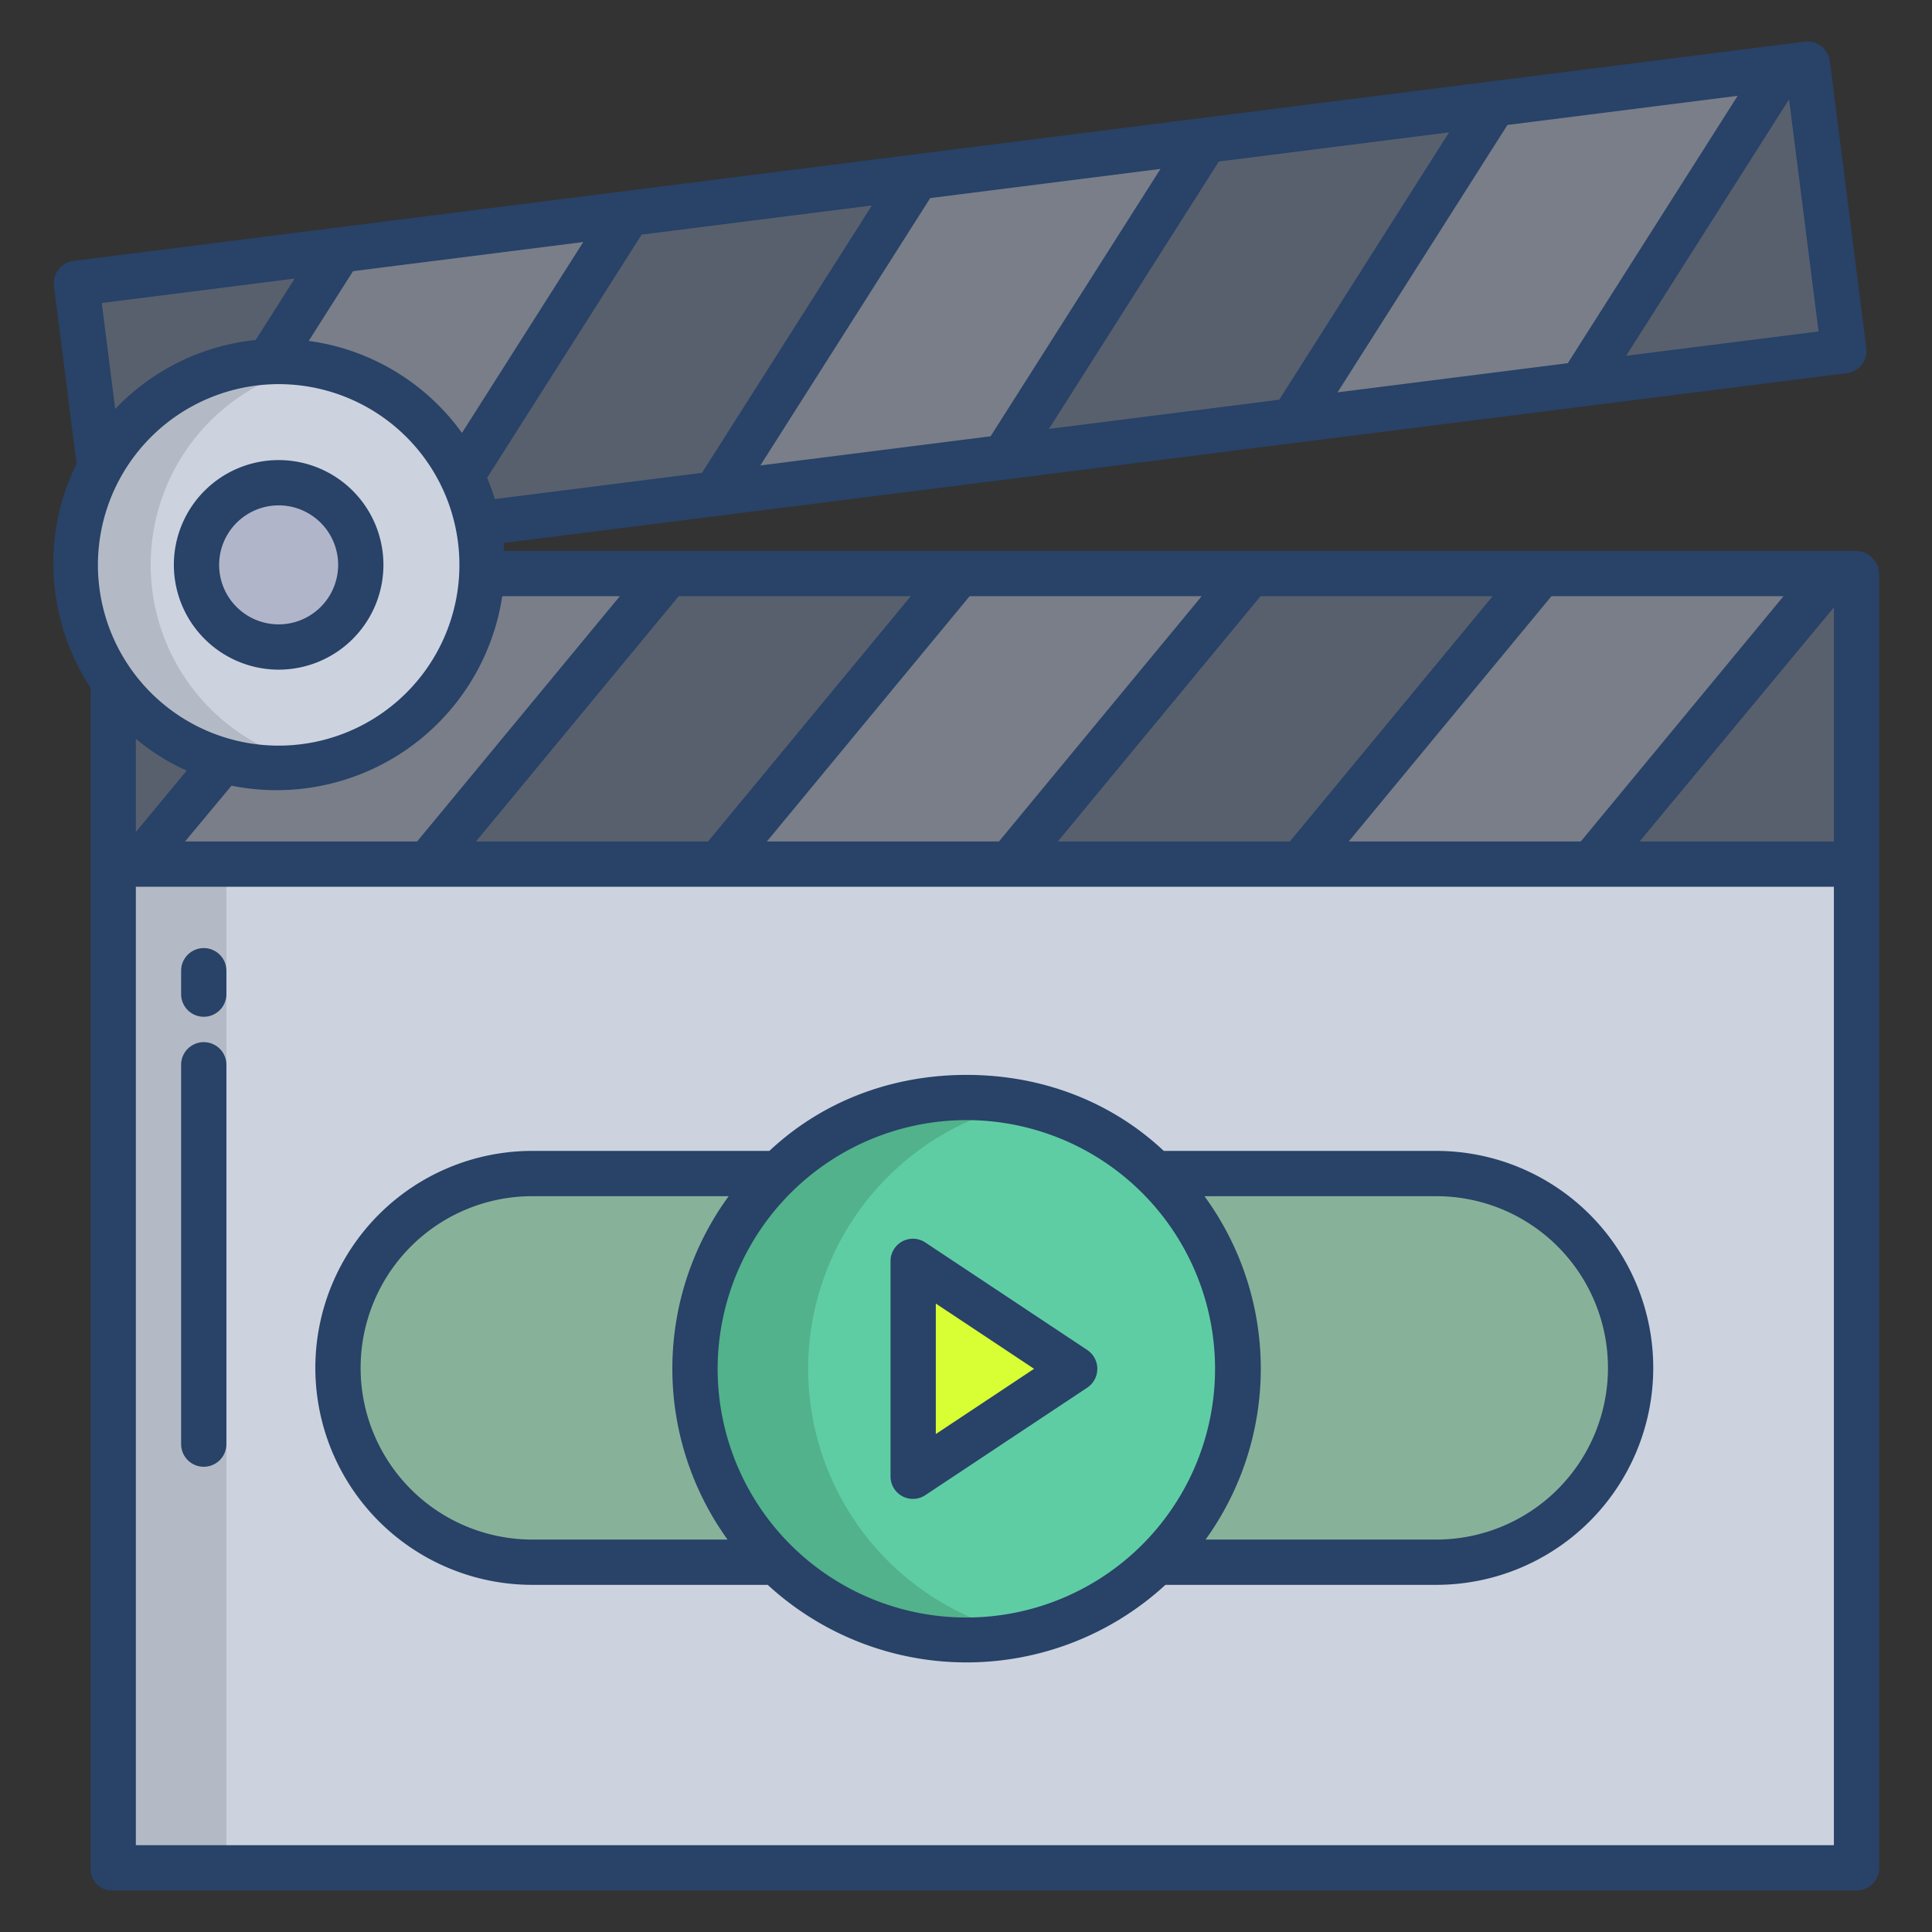 <svg id="Layer_1" height="512" viewBox="0 0 512 512" width="512" xmlns="http://www.w3.org/2000/svg" data-name="Layer 1"><rect x="0" y="0" width="512" height="512" fill="#333333" stroke="none"/><path d="m478.99 17 9.66 76.03-69.62 8.82 53.38-84.02z" fill="#58606d"/><path d="m472.41 17.83-53.38 84.02-76.48 9.68 53.38-84.01z" fill="#797e89"/><path d="m395.93 27.52-53.38 84.01-76.47 9.69 53.37-84.01z" fill="#58606d"/><path d="m319.45 37.21-53.37 84.01-76.49 9.68 53.38-84.01z" fill="#797e89"/><path d="m242.97 46.89-53.38 84.01-62.75 7.95-.19.04a53.962 53.962 0 0 0 -4.34-12.78l44.17-69.53z" fill="#58606d"/><path d="m90 66.27-18.81 29.6 51.12 30.24 44.17-69.53z" fill="#797e89"/><path d="m20.26 75.1 6.2 48.89 44.73-28.12 18.81-29.6z" fill="#58606d"/><path d="m30 229h462v266h-462z" fill="#ccd3df"/><path d="m417.09 326.09a51.407 51.407 0 0 0 -36.46-15.09h-239.32a51.5 51.5 0 1 0 -.24 103h239.56a51.484 51.484 0 0 0 36.46-87.91z" fill="#87b299"/><path d="m306.53 414.1a71.856 71.856 0 1 1 21.59-51.35 71.76 71.76 0 0 1 -21.59 51.35z" fill="#5fcda4"/><path d="m284.8 362.75-42.9 28.47v-56.95z" fill="#d8ff33"/><path d="m492.05 152.32v76.8h-70.3l63.67-76.8z" fill="#58606d"/><path d="m485.42 152.32-63.67 76.8h-77.1l63.68-76.8z" fill="#797e89"/><path d="m408.33 152.32-63.68 76.8h-77.09l63.67-76.8z" fill="#58606d"/><path d="m331.23 152.32-63.67 76.8h-77.1l63.68-76.8z" fill="#797e89"/><path d="m254.14 152.32-63.68 76.8h-77.09l63.67-76.8z" fill="#58606d"/><path d="m128.15 152-.48.14-68.54 49.28-22.86 27.58h77.1l63.67-77z" fill="#797e89"/><path d="m30 180.53v48.47h6.27l23.04-27.5z" fill="#58606d"/><path d="m71.19 95.87c.88-.05 1.76-.07 2.65-.07a53.818 53.818 0 0 1 53.89 53.9c0 .87-.02 1.74-.06 2.6a53.9 53.9 0 1 1 -56.48-56.43z" fill="#ccd3df"/><path d="m73.84 127.93a21.765 21.765 0 1 1 -21.77 21.77 21.768 21.768 0 0 1 21.77-21.77z" fill="#b0b5ca"/><path d="m30 229h30v266h-30z" fill="#b3bac6"/><path d="m214.18 362.75a71.928 71.928 0 0 1 56.972-70.33 71.91 71.91 0 1 0 0 140.661 71.938 71.938 0 0 1 -56.97-70.331z" fill="#52b28b"/><path d="m49.64 180.53a53.885 53.885 0 0 1 34.209-83.8 54.2 54.2 0 0 0 -10.009-.93c-.89 0-1.77.02-2.65.07a53.892 53.892 0 1 0 12.638 106.785c-1.591-.3-3.161-.66-4.7-1.095a53.987 53.987 0 0 1 -29.488-21.03z" fill="#b3bac6"/><g fill="#284268"><path d="m73.839 177.464a27.769 27.769 0 1 0 -27.766-27.764 27.8 27.8 0 0 0 27.766 27.764zm0-43.538a15.769 15.769 0 1 1 -15.766 15.774 15.786 15.786 0 0 1 15.766-15.774z"/><path d="m24 182.306v312.694a5.706 5.706 0 0 0 5.643 6h462.408a5.957 5.957 0 0 0 5.949-6v-342.677a6.241 6.241 0 0 0 -5.949-6.323h-358.422c-.042 0-.1-1.348-.172-2.1l355.943-45a5.927 5.927 0 0 0 5.2-6.648l-9.661-76.022a6 6 0 0 0 -6.706-5.192l-458.733 58.104a6 6 0 0 0 -5.2 6.711l5.981 47.077a59.4 59.4 0 0 0 -6.153 26.77 60.7 60.7 0 0 0 9.872 32.606zm462 306.694h-450v-254h450zm0-266h-51.486l51.486-62.035zm-13.346-65-53.728 65h-61.506l53.727-65zm-77.095 0-53.728 65h-61.506l53.727-65zm-77.1 0-53.727 65h-61.502l53.728-65zm-77.094 0-53.728 65h-61.503l53.728-65zm-77.1 0-53.728 65h-61.497l12.313-14.789a60.487 60.487 0 0 0 71.747-50.211zm-128.265 62.482v-24.691a58.44 58.44 0 0 0 13.475 8.438zm445.939-132.648-51 6.458 43.181-67.965zm-21.439-62.445-45.019 70.862-61.021 7.728 45.022-70.862zm-76.48 9.686-45.02 70.862-61.02 7.728 45.02-70.865zm-76.482 9.687-45.021 70.861-61.02 7.728 45.021-70.861zm-76.482 9.686-45.021 70.861-54.9 6.953a59.523 59.523 0 0 0 -2.037-5.652l40.938-64.434zm-137.502 17.414 61.02-7.728-32.149 50.6a59.922 59.922 0 0 0 -40.614-24.39zm-15.461 1.958-10.348 16.286a59.747 59.747 0 0 0 -37.212 18.28l-3.569-28.086zm-4.254 27.98a47.9 47.9 0 1 1 -47.89 47.9 47.947 47.947 0 0 1 47.89-47.9z"/><path d="m54 269.453a6 6 0 0 0 6-6v-6.2a6 6 0 0 0 -12 0v6.2a6 6 0 0 0 6 6z"/><path d="m54 388.706a6 6 0 0 0 6-6v-100.527a6 6 0 0 0 -12 0v100.527a6 6 0 0 0 6 6z"/><path d="m141.066 420h62.382a77.845 77.845 0 0 0 105.41 0h71.769a57.5 57.5 0 1 0 0-115h-72.217c-13.838-13-32.171-20.141-52.257-20.141s-38.419 7.141-52.253 20.141h-62.83a57.5 57.5 0 1 0 0 115zm239.561-103a45.5 45.5 0 1 1 0 91h-61.136a77.423 77.423 0 0 0 -.3-91zm-124.474-20.162a65.91 65.91 0 1 1 -65.971 65.91 66.015 66.015 0 0 1 65.971-65.91zm-115.087 20.162h52.045a77.423 77.423 0 0 0 -.3 91h-51.745a45.5 45.5 0 1 1 0-91z"/><path d="m239.115 396.509a5.9 5.9 0 0 0 2.812.713 5.96 5.96 0 0 0 3.307-1l42.887-28.474a6 6 0 0 0 -.006-10l-42.893-28.475a5.93 5.93 0 0 0 -9.222 5v56.949a5.956 5.956 0 0 0 3.115 5.287zm8.885-51.051 26.044 17.29-26.044 17.289z"/></g></svg>